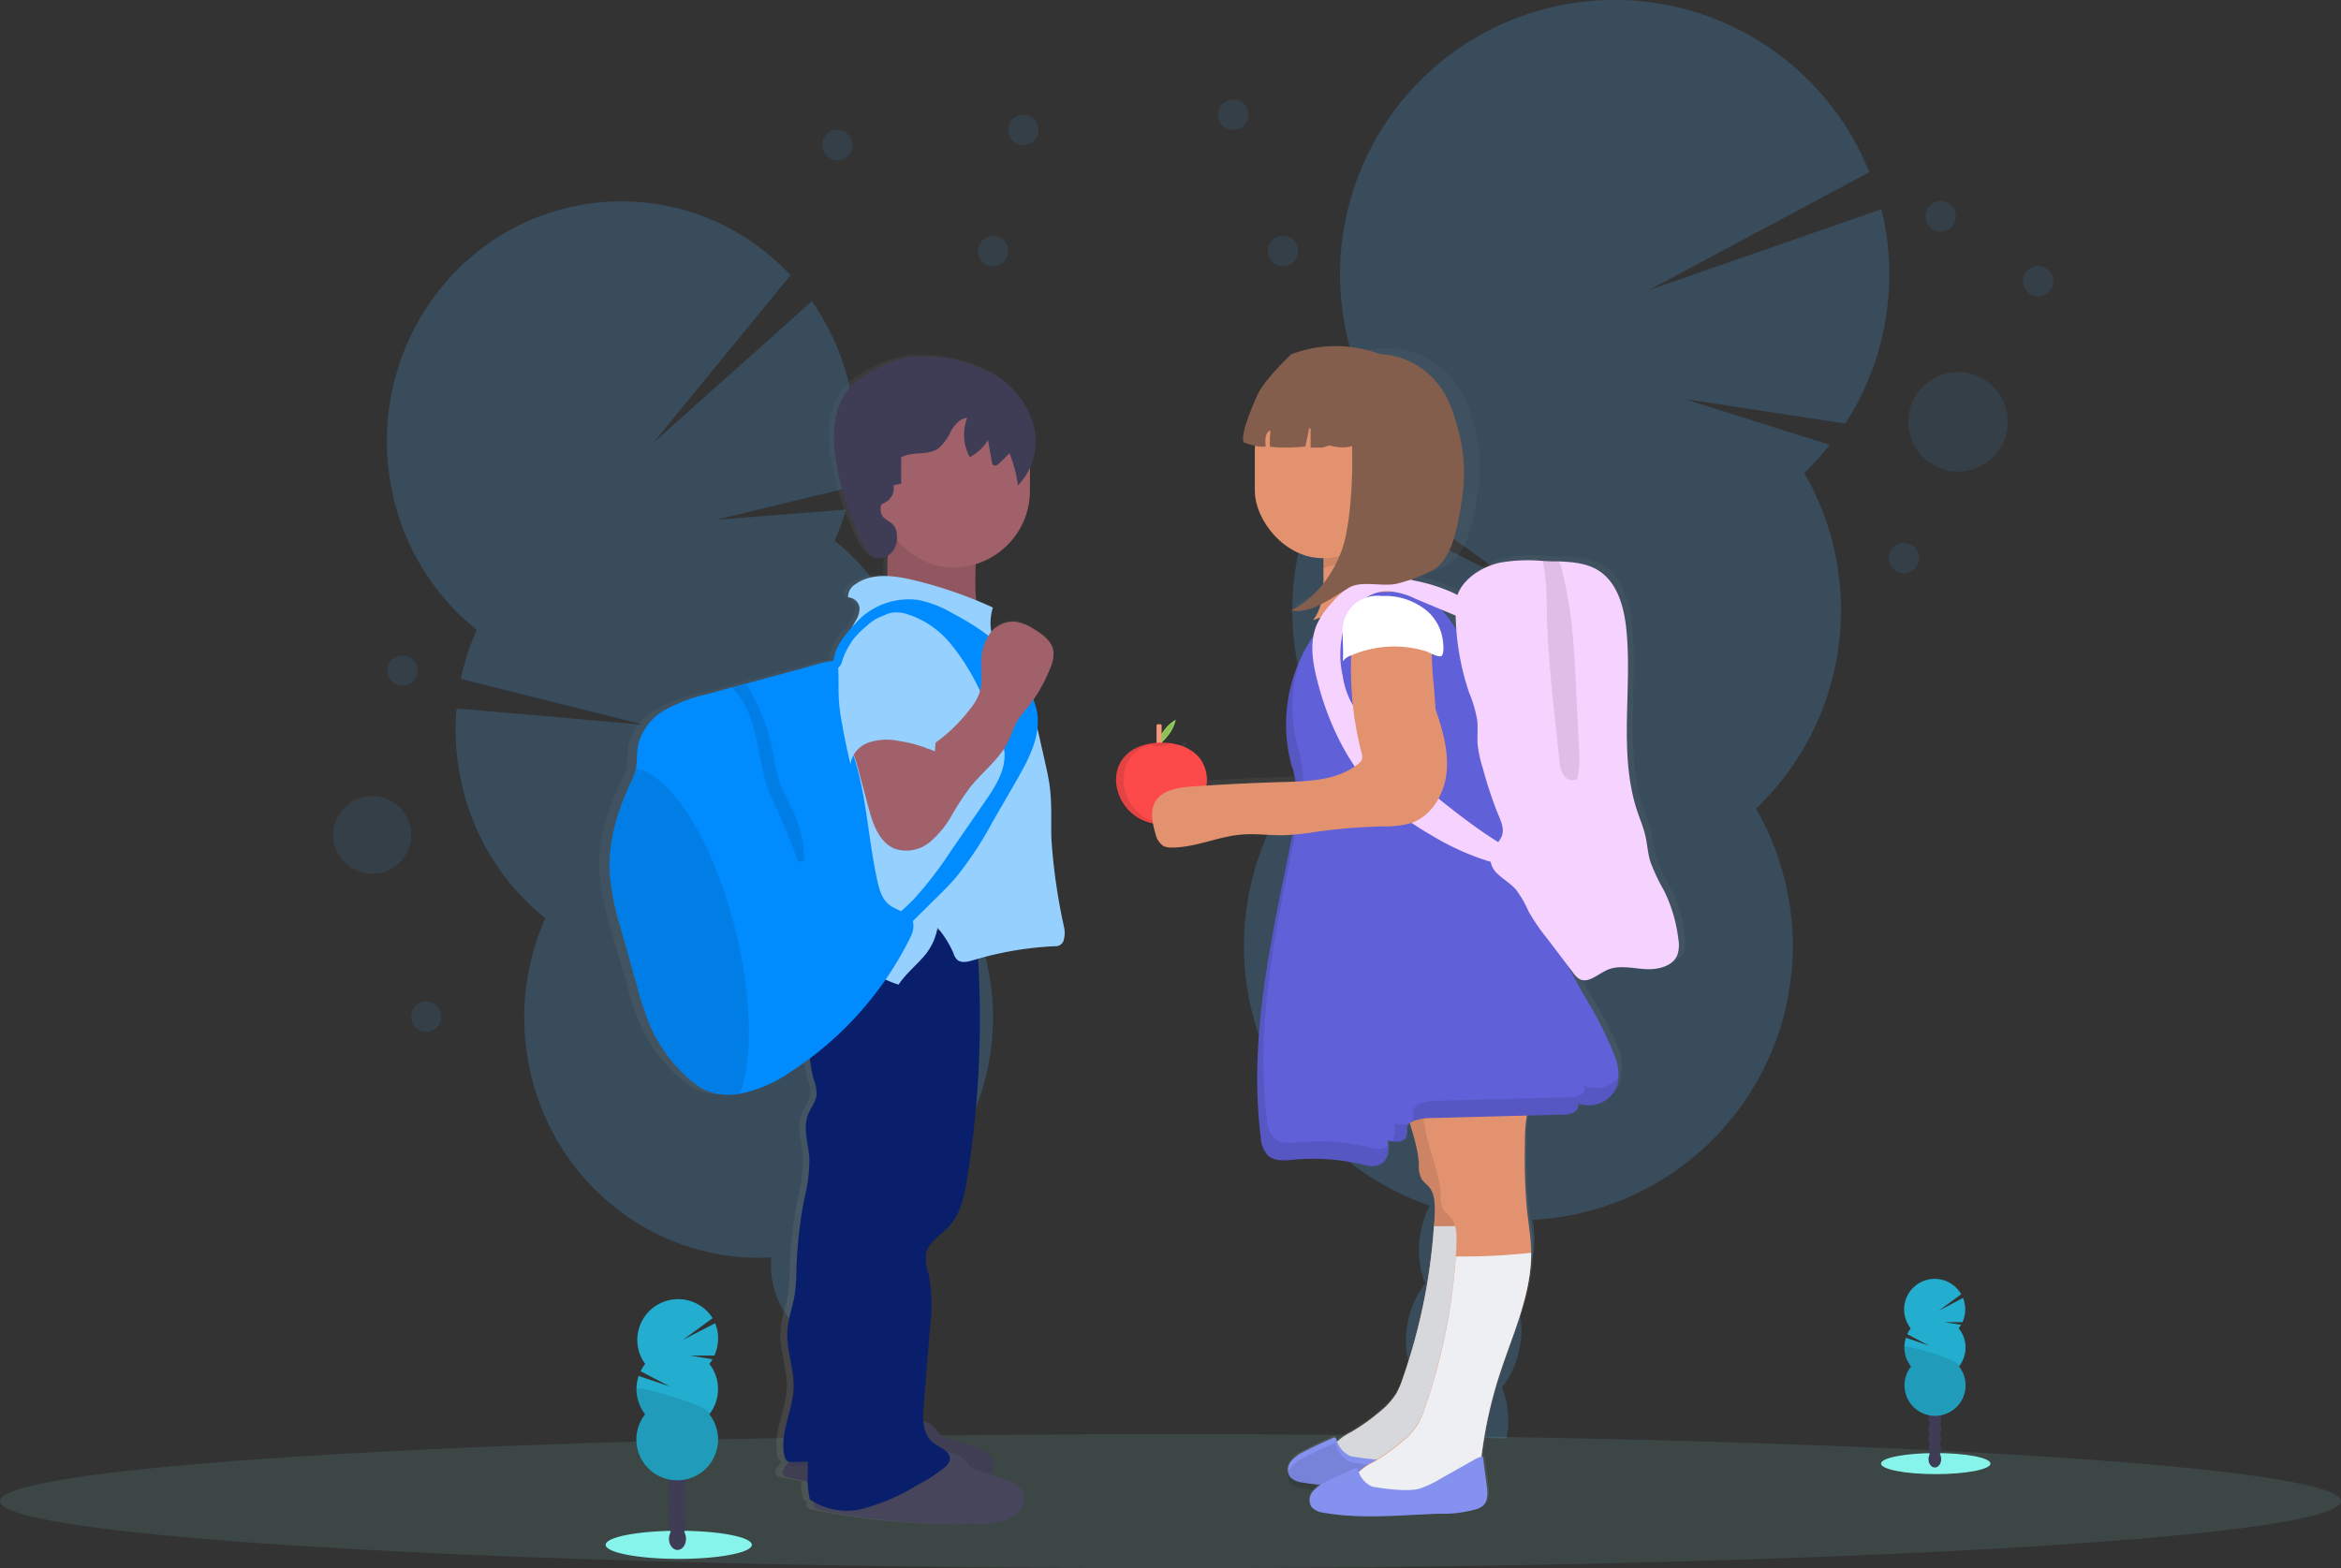 <svg xmlns="http://www.w3.org/2000/svg" xmlns:xlink="http://www.w3.org/1999/xlink" viewBox="0 0 408.88 273.99"><rect x="0" y="0" width="408.88" height="273.99" fill="#333333" stroke="none"/><defs><style>.cls-1{opacity:0.2;}.cls-2,.cls-3{fill:#4aadff;}.cls-13,.cls-25,.cls-3,.cls-4,.cls-8{opacity:0.1;}.cls-13,.cls-3,.cls-4,.cls-8{isolation:isolate;}.cls-4,.cls-5{fill:#87f4ec;}.cls-6{fill:#3f3d56;}.cls-7{fill:#23adce;}.cls-9{fill:url(#linear-gradient);}.cls-10{fill:#a1616a;}.cls-11{fill:#46455b;}.cls-12,.cls-13{fill:#0a1f6b;}.cls-14{fill:#96d0ff;}.cls-15{fill:#008cff;}.cls-16{fill:url(#linear-gradient-2);}.cls-17{fill:#99d55c;}.cls-18{fill:#f6987e;}.cls-19{fill:#fc4a4a;}.cls-20{fill:#e2926f;}.cls-21{fill:#eeeff3;}.cls-22{fill:#8491ef;}.cls-23{fill:#6060d8;}.cls-24{fill:#f6d2ff;}.cls-26{fill:#fff;}.cls-27{fill:#845e4c;}</style><linearGradient id="linear-gradient" x1="-3254.76" y1="1668.87" x2="-3254.76" y2="1873.17" gradientTransform="matrix(1, 0, 0, -1, 3400.08, 1935.13)" gradientUnits="userSpaceOnUse"><stop offset="0" stop-color="gray" stop-opacity="0.25"/><stop offset="0.54" stop-color="gray" stop-opacity="0.12"/><stop offset="1" stop-color="gray" stop-opacity="0.1"/></linearGradient><linearGradient id="linear-gradient-2" x1="-3153.31" y1="1670.19" x2="-3153.31" y2="1874.3" xlink:href="#linear-gradient"/></defs><g id="Layer_2" data-name="Layer 2"><g id="Layer_1-2" data-name="Layer 1"><g class="cls-1"><path class="cls-2" d="M141.54,251.85a16.51,16.51,0,0,0,.82,2.46q7.88-3.09,15.93-5.93c0-.22-.09-.46-.15-.69a13.84,13.84,0,0,0-3.35-6.36c-2.14-2.27-4.91-3.37-7.6-2.7s-4.64,3-5.54,6A14.25,14.25,0,0,0,141.54,251.85Z"/><ellipse class="cls-2" cx="146.59" cy="236.17" rx="8.56" ry="11.45" transform="translate(-47.95 37.63) rotate(-12.59)"/><ellipse class="cls-2" cx="143.36" cy="222.56" rx="8.56" ry="11.45" transform="translate(-45.06 36.6) rotate(-12.59)"/><ellipse class="cls-2" cx="140.11" cy="208.96" rx="8.56" ry="11.45" transform="translate(-42.18 35.57) rotate(-12.59)"/><ellipse class="cls-2" cx="136.87" cy="195.35" rx="8.56" ry="11.45" transform="translate(-39.29 34.53) rotate(-12.59)"/><path class="cls-2" d="M145.77,94.46a42,42,0,0,0,2-5.43l-22.68,1.78,23.64-5.72a42.89,42.89,0,0,0-.42-17.94,42.47,42.47,0,0,0-6.51-14.52L114.12,77.36l23.95-29.27A40.23,40.23,0,0,0,98.81,36.37c-22,5.49-35.41,28.18-30.06,50.68a41.84,41.84,0,0,0,14.51,23,42.78,42.78,0,0,0-2.77,8.56l31.9,8-32.65-2.83a43,43,0,0,0,1,13.61,41.87,41.87,0,0,0,14.51,23.05,42.67,42.67,0,0,0-2.51,27.31c5.36,22.5,27.5,36.28,49.46,30.79s35.42-28.17,30.06-50.67a41.84,41.84,0,0,0-14.51-23.05,42.67,42.67,0,0,0,2.51-27.31A41.9,41.9,0,0,0,145.77,94.46Z"/><path class="cls-3" d="M80.76,137.4a41.84,41.84,0,0,0,14.51,23,42.63,42.63,0,0,0-2.51,27.32c5.36,22.49,27.5,36.27,49.46,30.79s35.42-28.18,30.06-50.68a41.93,41.93,0,0,0-14.51-23C161.45,136.57,79.67,132.84,80.76,137.4Z"/></g><g class="cls-1"><path class="cls-2" d="M243.46,247.7a17.3,17.3,0,0,0-.17,3q9.89.15,19.84.66c.05-.26.09-.52.13-.79a15.66,15.66,0,0,0-.93-8.21c-1.36-3.34-3.91-5.72-7.11-6.18s-6.3,1.11-8.55,3.91A15.76,15.76,0,0,0,243.46,247.7Z"/><ellipse class="cls-2" cx="255.65" cy="233.28" rx="13.1" ry="10.01" transform="translate(-11.63 453.14) rotate(-81.82)"/><ellipse class="cls-2" cx="257.93" cy="217.43" rx="13.1" ry="10.01" transform="translate(6 441.8) rotate(-81.82)"/><ellipse class="cls-2" cx="260.2" cy="201.59" rx="13.1" ry="10.01" transform="translate(23.64 430.46) rotate(-81.82)"/><ellipse class="cls-2" cx="262.48" cy="185.75" rx="13.1" ry="10.01" transform="translate(41.28 419.13) rotate(-81.82)"/><path class="cls-2" d="M315.13,82.63a47.26,47.26,0,0,0,4.46-4.92l-25.4-8L322.3,74a48,48,0,0,0,6.31-37.45L288,50.68l38.5-20.6a47.93,47.93,0,1,0-89,35.72,47.25,47.25,0,0,0,3,6.11,47.64,47.64,0,0,0-6.64,7.88l31.25,22.4L230.89,84.92a48,48,0,0,0,1.24,45.65,47.93,47.93,0,1,0,74.57,10.72A47.93,47.93,0,0,0,315.13,82.63Z"/><path class="cls-3" d="M226.19,99.78a47.7,47.7,0,0,0,5.94,30.79,47.93,47.93,0,1,0,74.57,10.72C314.22,134.13,227,94.46,226.19,99.78Z"/></g><ellipse class="cls-4" cx="204.44" cy="262.27" rx="204.44" ry="11.71"/><ellipse class="cls-5" cx="338.1" cy="255.71" rx="9.56" ry="1.84"/><ellipse class="cls-6" cx="337.94" cy="254.93" rx="1.11" ry="1.46"/><ellipse class="cls-6" cx="337.94" cy="253.15" rx="1.11" ry="1.46"/><ellipse class="cls-6" cx="337.94" cy="251.37" rx="1.11" ry="1.46"/><ellipse class="cls-6" cx="337.94" cy="249.59" rx="1.11" ry="1.46"/><ellipse class="cls-6" cx="337.94" cy="247.8" rx="1.11" ry="1.46"/><ellipse class="cls-6" cx="337.94" cy="246.03" rx="1.11" ry="1.46"/><ellipse class="cls-6" cx="337.94" cy="244.25" rx="1.11" ry="1.46"/><path class="cls-7" d="M342.11,232.06a5.91,5.91,0,0,0,.41-.61L339.6,231l3.16,0a5.36,5.36,0,0,0,.1-4.23L338.62,229l3.92-2.88a5.33,5.33,0,1,0-9.26,5.3,4.36,4.36,0,0,0,.45.67,5.45,5.45,0,0,0-.61,1l3.78,2-4-1.36a5.29,5.29,0,0,0,.88,5,5.33,5.33,0,1,0,8.38,0,5.33,5.33,0,0,0,0-6.59Z"/><path class="cls-8" d="M332.59,235.35a5.26,5.26,0,0,0,1.13,3.3,5.33,5.33,0,1,0,8.38,0C342.82,237.74,332.59,234.76,332.59,235.35Z"/><ellipse class="cls-5" cx="118.55" cy="269.9" rx="12.77" ry="2.46"/><ellipse class="cls-6" cx="118.33" cy="268.85" rx="1.49" ry="1.95"/><ellipse class="cls-6" cx="118.33" cy="266.47" rx="1.49" ry="1.95"/><ellipse class="cls-6" cx="118.33" cy="264.09" rx="1.49" ry="1.95"/><ellipse class="cls-6" cx="118.33" cy="261.72" rx="1.49" ry="1.95"/><ellipse class="cls-6" cx="118.33" cy="259.33" rx="1.49" ry="1.95"/><ellipse class="cls-6" cx="118.33" cy="256.95" rx="1.49" ry="1.95"/><ellipse class="cls-6" cx="118.33" cy="254.58" rx="1.49" ry="1.95"/><path class="cls-7" d="M123.9,238.29a7.22,7.22,0,0,0,.55-.81l-3.9-.65,4.22,0a7.12,7.12,0,0,0,.14-5.65l-5.67,2.94,5.23-3.82a7.13,7.13,0,0,0-12.31,7.18,6.12,6.12,0,0,0,.54.79,7,7,0,0,0-.81,1.3l5.07,2.65-5.41-1.82a7.15,7.15,0,0,0,1.13,6.69,7.13,7.13,0,1,0,11.21,0,7.13,7.13,0,0,0,0-8.81Z"/><path class="cls-8" d="M111.18,242.7a7,7,0,0,0,1.51,4.4,7.12,7.12,0,1,0,11.2,0C124.85,245.89,111.18,241.9,111.18,242.7Z"/><path class="cls-9" d="M185.8,161.72a99.38,99.38,0,0,1-2.22-15.22c-.11-3,.1-6.1-.29-9.11a43.64,43.64,0,0,0-.86-4.39l-1.34-5.83a9.67,9.67,0,0,0-.12-3.35,12.44,12.44,0,0,0-.54-1.7,26.57,26.57,0,0,0,3.07-5.67,5.71,5.71,0,0,0,.52-2.83c-.27-1.84-2.06-3.06-3.71-4a8.24,8.24,0,0,0-3.22-1.17,5.25,5.25,0,0,0-4.23,1.89,9.16,9.16,0,0,1,.27-4.47c-1-.44-2-.85-3-1.26a28.7,28.7,0,0,1-.15-3.93c0-1.58.05-3.17.14-4.75a14,14,0,0,0,9.21-13.09V82.4a11.39,11.39,0,0,0,1-8.72,15.33,15.33,0,0,0-7.49-8.81A25.67,25.67,0,0,0,161.3,62a16.34,16.34,0,0,0-4,.25,19.89,19.89,0,0,0-4.09,1.51,17.25,17.25,0,0,0-5.51,3.52c-2.59,2.77-3.18,6.84-2.89,10.58a47.22,47.22,0,0,0,3.91,14.24,17.54,17.54,0,0,0,2.35,4.34,2.49,2.49,0,0,0,3.31.36,33.59,33.59,0,0,0-.08,3.62,9.15,9.15,0,0,0-5.7,1.43,2.54,2.54,0,0,0-1.31,2.3,2.14,2.14,0,0,1,2.06,1.83,3.91,3.91,0,0,1-.71,2.27l-.51.93c-1.63,1.74-3.3,3.92-3.44,6.08a6.83,6.83,0,0,0-.79.11c-1.48.28-2.94.78-4.39,1.16L129,119.28l-2.58.71-4.16,1.1a29.17,29.17,0,0,0-7.69,2.81,9.64,9.64,0,0,0-4.81,6.24c-.23,1.31-.09,2.68-.38,4a1.13,1.13,0,0,1,0,.18,12.92,12.92,0,0,1-1,2.38c-2.34,4.95-4,10.34-3.7,15.79a45.52,45.52,0,0,0,2,9.82q1.44,4.94,2.84,9.88a52,52,0,0,0,2.34,6.91,26.68,26.68,0,0,0,7,9.37,12.05,12.05,0,0,0,2.8,1.88,10.07,10.07,0,0,0,4.91.8c.45,0,.9-.08,1.34-.15a24.39,24.39,0,0,0,9-3.84c1.16-.73,2.3-1.51,3.4-2.32a21.87,21.87,0,0,0,.76,3.75,6.75,6.75,0,0,1,.45,2.58c-.14,1.21-1,2.21-1.48,3.35-1,2.41,0,5.1.19,7.69a27.68,27.68,0,0,1-.91,7.21,75.14,75.14,0,0,0-1.39,12.06,39.3,39.3,0,0,1-.3,4.59c-.35,2.14-1.18,4.21-1.32,6.38-.22,3.38,1.24,6.69,1.1,10.07-.15,4-2.48,7.83-1.67,11.71a1.51,1.51,0,0,0,.82,1.18l-.21.2c-.67.62-1.32,1.76-.56,2.27a1.43,1.43,0,0,0,.57.19c1.17.25,2.35.47,3.54.68a10.69,10.69,0,0,0,.41,3.23,6.64,6.64,0,0,0,.65.43.87.87,0,0,0,.24,1.14,1.43,1.43,0,0,0,.57.19,123.1,123.1,0,0,0,29.61,2.46,10.69,10.69,0,0,0,5.14-1.11c1.52-.9,2.54-2.83,1.82-4.42-.64-1.41-2.31-2-3.81-2.49l-1.76-.54a3,3,0,0,0,.16-2.65c-.64-1.4-2.31-2-3.81-2.48l-4.05-1.26a3.87,3.87,0,0,1-1.48-.69,7.85,7.85,0,0,1-.8-.93,4.52,4.52,0,0,0-2.21-1.39,15.77,15.77,0,0,1,.06-2.57L161.89,232a29.75,29.75,0,0,0-.22-9.28,8.39,8.39,0,0,1-.47-3.72c.44-2,2.56-3.13,4-4.62,2.18-2.27,2.85-5.49,3.35-8.56a172.51,172.51,0,0,0,1.94-38.32,61.19,61.19,0,0,1,13.91-2.24,1.42,1.42,0,0,0,1.44-1.16A4.76,4.76,0,0,0,185.8,161.72Zm-22.62.67c0-.13.06-.26.08-.39l.31.4Z"/><path class="cls-10" d="M155.81,93c-.1,1.32-.56,2.58-.73,3.89s0,2.91-.12,4.37a5.53,5.53,0,0,1-1.62,3.93,76.64,76.64,0,0,1,18.86,4.08c-1.84-2.26-1.89-5.43-1.84-8.34.06-4.31.13-8.69,1.54-12.76A31.12,31.12,0,0,0,159.15,88c-.91.18-3.68.07-4.1.92C154.76,89.59,155.88,92.08,155.81,93Z"/><path class="cls-8" d="M155.81,93c-.1,1.32-.56,2.58-.73,3.89s0,2.91-.12,4.37a5.53,5.53,0,0,1-1.62,3.93,76.64,76.64,0,0,1,18.86,4.08c-1.84-2.26-1.89-5.43-1.84-8.34.06-4.31.13-8.69,1.54-12.76A31.12,31.12,0,0,0,159.15,88c-.91.18-3.68.07-4.1.92C154.76,89.59,155.88,92.08,155.81,93Z"/><path class="cls-11" d="M163.43,249.63a8.7,8.7,0,0,0,.75,1,3.92,3.92,0,0,0,1.44.69l4,1.26c1.47.47,3.11,1.07,3.73,2.48.7,1.58-.3,3.52-1.78,4.42a10.36,10.36,0,0,1-5,1.1,118.17,118.17,0,0,1-28.94-2.45,1.56,1.56,0,0,1-.56-.2c-.75-.51-.11-1.65.55-2.26,2.55-2.42,5.32-5,8.79-5.52,1.83-.3,3.66-.18,5.48-.61,1.3-.31,2.53-.85,3.83-1.17C158.07,247.72,161.7,247.51,163.43,249.63Z"/><path class="cls-8" d="M163.43,249.63a8.7,8.7,0,0,0,.75,1,3.92,3.92,0,0,0,1.44.69l4,1.26c1.47.47,3.11,1.07,3.73,2.48.7,1.58-.3,3.52-1.78,4.42a10.36,10.36,0,0,1-5,1.1,118.17,118.17,0,0,1-28.94-2.45,1.56,1.56,0,0,1-.56-.2c-.75-.51-.11-1.65.55-2.26,2.55-2.42,5.32-5,8.79-5.52,1.83-.3,3.66-.18,5.48-.61,1.3-.31,2.53-.85,3.83-1.17C158.07,247.72,161.7,247.51,163.43,249.63Z"/><path class="cls-12" d="M143.54,164.16a24.06,24.06,0,0,0-.34,16.06c-1.32-.14-1.89,1.64-1.85,3a22,22,0,0,0,.83,5.47,7,7,0,0,1,.45,2.58c-.14,1.22-1,2.22-1.45,3.35-1,2.41,0,5.09.19,7.67a28.44,28.44,0,0,1-.9,7.21,77.32,77.32,0,0,0-1.36,12,36.93,36.93,0,0,1-.29,4.58c-.34,2.15-1.14,4.22-1.29,6.38-.21,3.37,1.21,6.68,1.08,10.06-.15,4-2.43,7.82-1.63,11.71.11.55.42,1.2,1,1.21,5.7.07,11-1.52,16.66-.69.57-13,1.13-26.15,3.7-39,2.27-11.4,6.11-22.67,5.75-34.29-.2-6.65-1.78-13.17-2.74-19.75A26,26,0,0,0,143.54,164.16Z"/><path class="cls-13" d="M143.54,164.82a24.06,24.06,0,0,0-.34,16.06c-1.32-.14-1.89,1.64-1.85,3a22,22,0,0,0,.83,5.47,7,7,0,0,1,.45,2.57c-.14,1.22-1,2.22-1.45,3.36-1,2.4,0,5.09.19,7.67a28.41,28.41,0,0,1-.9,7.2,77.32,77.32,0,0,0-1.36,12,37,37,0,0,1-.29,4.59c-.34,2.14-1.14,4.21-1.29,6.38-.21,3.37,1.21,6.67,1.08,10.05-.15,4-2.43,7.82-1.63,11.72.11.54.42,1.19,1,1.2,5.7.07,11-1.51,16.66-.69.57-13,1.13-26.15,3.7-38.95,2.27-11.4,6.11-22.68,5.75-34.3-.2-6.65-1.78-13.17-2.74-19.75A26,26,0,0,0,143.54,164.82Z"/><path class="cls-11" d="M168.72,255.3a9.78,9.78,0,0,0,.75.95,3.92,3.92,0,0,0,1.44.69l4,1.26c1.47.47,3.11,1.07,3.73,2.48.7,1.58-.3,3.51-1.78,4.42a10.36,10.36,0,0,1-5,1.1,118.17,118.17,0,0,1-28.94-2.45,1.56,1.56,0,0,1-.56-.2c-.75-.51-.11-1.65.55-2.27,2.55-2.41,5.32-4.95,8.79-5.51,1.83-.3,3.66-.18,5.48-.61,1.3-.31,2.53-.86,3.83-1.18C163.36,253.39,167,253.18,168.72,255.3Z"/><path class="cls-12" d="M145.51,164.53a9.68,9.68,0,0,0-1.69,6.75,28,28,0,0,0,1.77,6.88c-1,1-.82,2.6-.69,4,.5,5.22-1.32,10.43-1.05,15.67.11,2.2.59,4.38.7,6.58a41.53,41.53,0,0,1-.47,7.21,431.09,431.09,0,0,0-3,46.13,15,15,0,0,0,.38,4.23,11.5,11.5,0,0,0,9.52,1.54,36.16,36.16,0,0,0,9.34-4.11,28.1,28.1,0,0,0,4.63-3,2.53,2.53,0,0,0,.93-1.28c.32-1.51-1.79-2.2-3-3.18-1.75-1.42-1.73-4.06-1.55-6.31l1.1-13.66a30.36,30.36,0,0,0-.21-9.28,8.63,8.63,0,0,1-.47-3.71c.43-2,2.5-3.12,3.91-4.62,2.14-2.26,2.79-5.48,3.28-8.54a176.47,176.47,0,0,0,1.47-43.92c-2.78,1-6.07.44-9,.66s-5.84,1.21-8.8,1.29C150.13,164,147,162.58,145.51,164.53Z"/><circle class="cls-10" cx="165.52" cy="83.15" r="13.98"/><path class="cls-14" d="M173.42,106.15a75.46,75.46,0,0,0-13.95-4.82c-3.38-.8-7.23-1.29-10.06.74a2.55,2.55,0,0,0-1.28,2.3,2.11,2.11,0,0,1,2,1.83,4,4,0,0,1-.7,2.27l-3.26,6a23.94,23.94,0,0,0-1.6,3.4,23.34,23.34,0,0,0-.94,6l-.38,5.48a65.44,65.44,0,0,0-.16,10.38c.23,2.61.78,5.22.41,7.81-.3,2.08-1.18,4-1.68,6.09-.93,3.85-.5,8.07-2.31,11.61a3.5,3.5,0,0,1,2.34-.21c5.48,1,9.78,5.33,15.09,7,1.34-2,3.16-3.4,4.66-5.22a10,10,0,0,0,2.14-4.74,17.78,17.78,0,0,1,2.78,4.44,2.93,2.93,0,0,0,.6,1.11c.72.7,1.89.43,2.85.14a58.38,58.38,0,0,1,14.42-2.45,1.41,1.41,0,0,0,1.42-1.16,4.72,4.72,0,0,0,0-2.33,102.85,102.85,0,0,1-2.17-15.2c-.1-3,.11-6.09-.28-9.1-.19-1.48-.51-2.94-.84-4.39l-2.7-12c-.15-.67-.87-1.1-1.17-1.72-1.24-2.51-3.61-4.32-4.84-6.84A9,9,0,0,1,173.42,106.15Z"/><path class="cls-15" d="M159.09,163.6a59.23,59.23,0,0,1-21,23.66,23.56,23.56,0,0,1-8.85,3.83,11.43,11.43,0,0,1-1.31.16,9.87,9.87,0,0,1-4.79-.82,11.89,11.89,0,0,1-2.73-1.89,26.59,26.59,0,0,1-6.85-9.34,52.71,52.71,0,0,1-2.28-6.91q-1.39-4.93-2.78-9.87a46.62,46.62,0,0,1-2-9.83c-.3-5.44,1.33-10.82,3.62-15.76a12.81,12.81,0,0,0,.94-2.38,1.16,1.16,0,0,1,0-.18c.27-1.3.13-2.66.38-4a9.58,9.58,0,0,1,4.7-6.23,28.1,28.1,0,0,1,7.52-2.8l4-1.1,2.52-.67,10.23-2.76c1.42-.38,2.85-.88,4.29-1.13,1.61-.3,1.6-.15,1.72,1.43a65,65,0,0,0,.76,8.47c.57,2.69,1.57,5.29,2.33,7.94,1.91,6.67,2.23,13.7,3.73,20.48.34,1.55.82,3.2,2.06,4.16,1.43,1.14,3.83,1.41,4.21,3.19A4.07,4.07,0,0,1,159.09,163.6Z"/><path class="cls-8" d="M129.29,191.08c-.43.07-.87.12-1.31.15a9.74,9.74,0,0,1-4.79-.8,11.89,11.89,0,0,1-2.73-1.89,26.59,26.59,0,0,1-6.85-9.34,52.71,52.71,0,0,1-2.28-6.91q-1.39-4.93-2.78-9.87a46.62,46.62,0,0,1-2-9.83c-.3-5.44,1.33-10.82,3.62-15.76a12.81,12.81,0,0,0,.94-2.38,1.16,1.16,0,0,1,0-.18c6.17,1.09,13.57,12.89,17.38,28.35C131.34,174.18,131.47,184.82,129.29,191.08Z"/><path class="cls-8" d="M140.44,150.4l-1,.18c-1.06-2.79-2.12-5.58-3.36-8.29-.65-1.42-1.35-2.82-1.89-4.28-2-5.62-1.7-12.28-5.48-16.91a6.22,6.22,0,0,0-.92-.93l2.52-.67a34.19,34.19,0,0,1,4.59,11.38,46.3,46.3,0,0,0,1.3,5.88,40.09,40.09,0,0,0,1.94,4.21A19.27,19.27,0,0,1,140.44,150.4Z"/><path class="cls-15" d="M150.49,107.83a12.49,12.49,0,0,1,9.94-3,19.12,19.12,0,0,1,5.85,2.27c3.61,1.92,7.18,4.13,9.79,7.29a29.36,29.36,0,0,1,3.86,6.49,15.85,15.85,0,0,1,1.13,3.18c.92,4.27-1.34,8.52-3.52,12.3l-4.2,7.28a62.91,62.91,0,0,1-6.37,9.65c-1.16,1.35-2.43,2.6-3.7,3.85l-5.56,5.49a.77.77,0,0,1-.37.25.82.82,0,0,1-.66-.26l-1.83-1.46a31.25,31.25,0,0,0,4.69-4,63,63,0,0,0,6.34-8.19l6.12-8.87c1.79-2.6,3.65-5.45,3.45-8.6a13.22,13.22,0,0,0-1.25-4.32q-1.57-3.69-3.43-7.28a37.07,37.07,0,0,0-4.88-7.59,15.9,15.9,0,0,0-7.41-5,6.09,6.09,0,0,0-2.68-.26c-2,.33-3.4,2-4.66,3.62l-3.83,4.92c-.88,1.11-1.68,2.4-1.73.29C145.49,112.88,148.54,109.77,150.49,107.83Z"/><path class="cls-10" d="M151.67,141c.76,2.91,1.87,6.21,4.67,7.31a6.44,6.44,0,0,0,6-1.13,17.06,17.06,0,0,0,4-4.91,46.68,46.68,0,0,1,3.12-4.74c2.24-2.81,5.29-5,6.8-8.32.45-1,.76-2,1.27-3a18.15,18.15,0,0,1,1.83-2.45,26.42,26.42,0,0,0,4.12-7.15,5.82,5.82,0,0,0,.51-2.83c-.27-1.84-2-3-3.63-4a7.94,7.94,0,0,0-3.14-1.17,5.11,5.11,0,0,0-4.27,2,8.22,8.22,0,0,0-1.55,4.6c-.12,2,.28,4.11-.38,6a9.47,9.47,0,0,1-1.43,2.46,28.86,28.86,0,0,1-7.75,7.15,13.48,13.48,0,0,0-.91-4.16c-.29-.74-5.92,0-6.66.12-1.45.21-4.26.37-5.17,1.76s.22,3.7.59,5.1Z"/><path class="cls-14" d="M151.54,109.21a19.22,19.22,0,0,0-2.33,2.27,12.94,12.94,0,0,0-2.71,7.27,31.33,31.33,0,0,0,.6,7.84c.4,2.32.89,4.63,1.44,6.92a4.78,4.78,0,0,1,3.18-3.78,10,10,0,0,1,5.13-.3,24.51,24.51,0,0,1,6.44,1.86l.8-11.18a19.07,19.07,0,0,0,0-4.53,9.93,9.93,0,0,0-4.66-6.78C156.37,107,154.26,106.84,151.54,109.21Z"/><path class="cls-16" d="M294.3,163.59a26.28,26.28,0,0,0-2.61-8.71,31.7,31.7,0,0,1-2.38-5c-.42-1.44-.51-3-.85-4.44s-.94-2.87-1.42-4.31c-3.42-10.2-.85-21.36-2-32.06-.41-3.94-1.62-8.27-5-10.33-2-1.22-4.47-1.41-6.86-1.51l-1.1,0-1.75-.08a28.94,28.94,0,0,0-7.56.31c-3,.66-6.6,2.79-7.55,5.88-.53-.27-1.05-.51-1.54-.73a26.81,26.81,0,0,0-6.08-1.89,23.36,23.36,0,0,0,5.17-2c3.78-2.2,4.65-8.62,5.42-12.92A27.68,27.68,0,0,0,257,72.8a22,22,0,0,0-1.72-4.28A14.93,14.93,0,0,0,235,62.7q-.48.27-.93.57a45.31,45.31,0,0,0-9.49,8.91c-.38.45-2,2-1.44,2.69.3.38,1.27.08,2.29-.38a13.89,13.89,0,0,0-1.19,5.64,14.05,14.05,0,0,0,6.89,12.06l.38,3.47v0c0,1.16.06,2.32.08,3.48,0,.81,0,1.64,0,2.47a17,17,0,0,1-5.64,4.2A9.09,9.09,0,0,0,231,105a7.43,7.43,0,0,1-1.32,2.54c.45-.16.91-.3,1.36-.45a9,9,0,0,0-.63,1.19,8.81,8.81,0,0,0-.61,2,28.22,28.22,0,0,0-2.49,4.46h0c-.32.7-.6,1.42-.86,2.15v0c-.25.72-.47,1.46-.67,2.21h0c-.09.35-.17.71-.25,1.07v.08c-.15.73-.27,1.46-.38,2.21v.15c0,.34-.07.69-.1,1v0c0,.38-.05.74-.07,1.11v1.3c0,.71,0,1.42.12,2.14a1.1,1.1,0,0,0,0,.26c0,.29.07.58.11.88a.44.44,0,0,0,0,.2c0,.35.1.7.17,1.05a1.06,1.06,0,0,0,.05.23c0,.28.11.55.17.83l.07.29c.08.35.17.69.27,1s.11.38.17.58a14.85,14.85,0,0,1,.38,2.18l-2.07.07q-6.63.19-13.26.6c-.55-2.12-2.43-3.35-4.8-3.64a8.72,8.72,0,0,0-1.14-.07h0a6,6,0,0,0,1.08-1.18,5,5,0,0,0,.87-1.89,5.32,5.32,0,0,0-1.57,1.38c-.14.19-.26.37-.38.55v-1.14a.17.17,0,0,0-.17-.18h-.39a.19.19,0,0,0-.18.18h0v2.31h-.2l-.73.1c-2.57.48-4.46,2.13-4.46,4.91a6,6,0,0,0,2.13,4.61,13,13,0,0,0,.59,2.54,3.38,3.38,0,0,0,1.36,2.12,3.07,3.07,0,0,0,1.49.28c4.2,0,8.18-1.94,12.36-2.27,2.59-.21,5.18.19,7.78.11.37,0,.75,0,1.13-.07-3.55,17.56-7.83,35.33-5.59,53.06a5.07,5.07,0,0,0,1.25,3.26c1.17,1.07,3,.89,4.54.76a37.73,37.73,0,0,1,12.83,1,3.92,3.92,0,0,0,1.8.07l.38-.11.11-.05.23-.09.1-.06.19-.11.09-.06.19-.16,0,0a2.09,2.09,0,0,0,.2-.22l0-.07a.83.83,0,0,0,.13-.18.41.41,0,0,1,.05-.09s.06-.11.09-.17a.69.69,0,0,0,0-.1s0-.12.07-.19,0-.06,0-.09a1.23,1.23,0,0,0,.07-.29v-.06a2,2,0,0,1,0-.24.45.45,0,0,0,0-.12v-1h0c0-.34,0-.68-.07-1a8,8,0,0,0,.82.17h0a4.21,4.21,0,0,0,.79.06h0a1.67,1.67,0,0,0,.38,0h0l.32-.07h.05a1.45,1.45,0,0,0,.29-.11l0,0a1.14,1.14,0,0,0,.23-.15l0,0a2,2,0,0,0,.19-.22l0-.06a1.08,1.08,0,0,0,.13-.29c.22-.73-.27-1.55.52-2.22a29.89,29.89,0,0,1,1.63,7.35,4.79,4.79,0,0,0,.54,2.65,12.27,12.27,0,0,0,1.13,1.15c1.16,1.25,1.18,3.14,1.11,4.83,0,.69-.08,1.37-.13,2a101.55,101.55,0,0,1-5.51,26.76,14.89,14.89,0,0,1-1.16,2.65,13,13,0,0,1-2.84,3.12,34.86,34.86,0,0,1-5,3.58,16.4,16.4,0,0,0-2.57,1.71l-.09-.26c0-.18-.09-.38-.26-.44a.5.5,0,0,0-.38.06c-1.77.78-3.55,1.55-5.25,2.46a6.1,6.1,0,0,0-2.21,1.72,2.31,2.31,0,0,0-.15,2.64,3.4,3.4,0,0,0,2.2,1c1.06.18,2.11.32,3.16.42a4.67,4.67,0,0,0-1.39,1.23,2.33,2.33,0,0,0-.14,2.65,3.38,3.38,0,0,0,2.2,1c6.7,1.18,13.57.38,20.37.18a22.64,22.64,0,0,0,6.57-.81,3.31,3.31,0,0,0,1.13-.59c.95-.84.86-2.32.69-3.57l-.69-5.11a1.59,1.59,0,0,0-.3.06,75.83,75.83,0,0,1,3.1-14.13c2.31-7.16,5.74-14.22,5.69-21.71v-.55c-.06-2.34-.48-4.66-.75-7a100.54,100.54,0,0,1-.35-11.77,24.44,24.44,0,0,1,.32-4.6.76.76,0,0,1,0-.16l6.28-.16a4.52,4.52,0,0,0,2-.38,1.33,1.33,0,0,0,.74-1.62,5.35,5.35,0,0,0,7-3.25,4.29,4.29,0,0,0,.13-.6v0a5.62,5.62,0,0,0,.06-.56v-.1h0A10.52,10.52,0,0,0,283,184a63.65,63.65,0,0,0-5.24-10.31c-1-1.73-1.95-3.49-2.89-5.26l.82,1.06a3.62,3.62,0,0,0,1.11,1.06c1.53.79,3.13-.8,4.69-1.53,2.07-1,4.49-.4,6.77-.24s5-.43,5.85-2.54A5.75,5.75,0,0,0,294.3,163.59ZM255,106.79c0,.81.05,1.63.11,2.46a22.62,22.62,0,0,0-2.64-3.52Z"/><path class="cls-17" d="M203.36,127.53a6.69,6.69,0,0,1,2-1.79,6.79,6.79,0,0,1-1.12,2.48c-.86,1.17-1.77,2-2,1.78S202.49,128.7,203.36,127.53Z"/><path class="cls-8" d="M203.47,127.62a5,5,0,0,1,1.49-1.34,5,5,0,0,1-.83,1.84c-.64.87-1.32,1.48-1.49,1.33S202.83,128.49,203.47,127.62Z"/><path class="cls-18" d="M202.16,126.54h.49a.24.24,0,0,1,.24.24v5.61H202v-5.61A.25.25,0,0,1,202.16,126.54Z"/><path class="cls-19" d="M210.8,136.36a7.94,7.94,0,0,1-15.87,0c0-3.63,2.45-5.78,5.78-6.41a11.13,11.13,0,0,1,2.16-.2,12.25,12.25,0,0,1,1.48.09C208,130.3,210.8,132.49,210.8,136.36Z"/><path class="cls-8" d="M204.35,129.84c-.14.27-.92.5-1.86.5a3.43,3.43,0,0,1-1.78-.37,11.13,11.13,0,0,1,2.16-.2A12.22,12.22,0,0,1,204.35,129.84Z"/><path class="cls-8" d="M204.19,144.1a7.93,7.93,0,0,1-7.93-7.93c0-3.57,2.35-5.7,5.59-6.37a11.12,11.12,0,0,0-1.14.15c-3.33.63-5.78,2.78-5.78,6.41a7.94,7.94,0,0,0,7.94,7.93,8.3,8.3,0,0,0,1.78-.2Z"/><path class="cls-20" d="M232.86,256.36a4.35,4.35,0,0,0,3.25.65l5.16-.38c4.1-.3,8.35-.64,12-2.59a3,3,0,0,0,1-.76,3.21,3.21,0,0,0,.44-1.63A75.2,75.2,0,0,1,258,235.18c2.26-7.12,5.66-14.15,5.62-21.6V213c-.07-2.34-.48-4.65-.73-7a101.73,101.73,0,0,1-.35-11.71,25.94,25.94,0,0,1,.32-4.58c.24-1.23,1.13-2.46.58-3.54-1.06-2.1-4.91-2.87-7-3a28.65,28.65,0,0,0-8.23,1.36,5.21,5.21,0,0,0-2.29,1,4.38,4.38,0,0,0-1.1,3.14c-.15,5,2.76,9.74,3,14.77a4.87,4.87,0,0,0,.53,2.65,12.27,12.27,0,0,0,1.13,1.15c1.14,1.24,1.17,3.12,1.09,4.8q0,1-.12,2A101.41,101.41,0,0,1,245,240.87a15,15,0,0,1-1.13,2.64,13,13,0,0,1-2.81,3.11,35.83,35.83,0,0,1-5,3.57,10.13,10.13,0,0,0-3.24,2.46A2.88,2.88,0,0,0,232.86,256.36Z"/><path class="cls-8" d="M232.81,256.36a4.36,4.36,0,0,0,3.25.65l5.16-.38c4.11-.3,8.35-.64,12-2.59a3,3,0,0,0,1-.76,3.31,3.31,0,0,0,.43-1.63,75.2,75.2,0,0,1,3.32-16.47c2.27-7.12,5.67-14.15,5.62-21.6V213c-.06-2.34-.47-4.65-.73-7a101.73,101.73,0,0,1-.35-11.71,25.94,25.94,0,0,1,.32-4.58c.24-1.23,1.14-2.46.59-3.54-1.06-2.1-4.92-2.87-7-3a28.58,28.58,0,0,0-8.22,1.36,5.25,5.25,0,0,0-2.3,1,4.38,4.38,0,0,0-1.1,3.14c-.14,5,2.76,9.74,3,14.77a4.87,4.87,0,0,0,.53,2.65,11.25,11.25,0,0,0,1.14,1.15c1.13,1.24,1.16,3.12,1.08,4.8,0,.68-.07,1.36-.11,2A101.42,101.42,0,0,1,245,240.87a15,15,0,0,1-1.13,2.64,13.17,13.17,0,0,1-2.8,3.11,36.53,36.53,0,0,1-5,3.57,10.09,10.09,0,0,0-3.23,2.46A2.87,2.87,0,0,0,232.81,256.36Z"/><path class="cls-21" d="M232.86,256.36a4.35,4.35,0,0,0,3.25.65l5.16-.38c4.1-.3,8.35-.64,12-2.59a3,3,0,0,0,1-.76,3.21,3.21,0,0,0,.44-1.63A75.2,75.2,0,0,1,258,235.18c2.26-7.12,5.66-14.15,5.62-21.6a109.12,109.12,0,0,1-13.16.65A101.33,101.33,0,0,1,245,240.85a15.08,15.08,0,0,1-1.13,2.65,12.77,12.77,0,0,1-2.81,3.1,35,35,0,0,1-5,3.57,10.27,10.27,0,0,0-3.24,2.46A2.91,2.91,0,0,0,232.86,256.36Z"/><path class="cls-8" d="M232.86,256.36a4.35,4.35,0,0,0,3.25.65l5.16-.38c4.1-.3,8.35-.64,12-2.59a3,3,0,0,0,1-.76,3.21,3.21,0,0,0,.44-1.63A75.2,75.2,0,0,1,258,235.18c2.26-7.12,5.66-14.15,5.62-21.6a109.12,109.12,0,0,1-13.16.65A101.33,101.33,0,0,1,245,240.85a15.08,15.08,0,0,1-1.13,2.65,12.77,12.77,0,0,1-2.81,3.1,35,35,0,0,1-5,3.57,10.27,10.27,0,0,0-3.24,2.46A2.91,2.91,0,0,0,232.86,256.36Z"/><path class="cls-22" d="M244.27,254.76a18.76,18.76,0,0,0,3.56-1.7l5.7-3.21a4.63,4.63,0,0,1,1.69-.68l.68,5.08c.17,1.25.26,2.71-.68,3.55a3.54,3.54,0,0,1-1.14.59,21.69,21.69,0,0,1-6.48.79c-6.72.22-13.51,1-20.13-.17a3.39,3.39,0,0,1-2.17-1,2.29,2.29,0,0,1,.14-2.62,6,6,0,0,1,2.19-1.71c1.68-.9,3.43-1.68,5.18-2.45a.51.51,0,0,1,.36-.06c.17.06.22.26.27.44a4.51,4.51,0,0,0,2.44,2.8S241.75,255.56,244.27,254.76Z"/><path class="cls-8" d="M244.27,255.81a20.06,20.06,0,0,0,3.56-1.7l5.7-3.21a4.64,4.64,0,0,1,1.69-.69l.68,5.08c.17,1.25.26,2.72-.68,3.55a3.35,3.35,0,0,1-1.14.59,21.7,21.7,0,0,1-6.48.8c-6.72.21-13.51,1-20.13-.18a3.34,3.34,0,0,1-2.17-1,2.3,2.3,0,0,1,.14-2.62,6,6,0,0,1,2.19-1.7c1.68-.91,3.43-1.68,5.18-2.45a.46.46,0,0,1,.36-.06c.17.05.22.26.27.43a4.55,4.55,0,0,0,2.44,2.81S241.75,256.61,244.27,255.81Z"/><path class="cls-20" d="M236.64,261.65a4.33,4.33,0,0,0,3.24.65l5.17-.38c4.1-.3,8.35-.64,12-2.59a3,3,0,0,0,1-.76,3.21,3.21,0,0,0,.44-1.63,75.89,75.89,0,0,1,3.31-16.47c2.27-7.12,5.67-14.14,5.63-21.6v-.54c-.07-2.34-.48-4.65-.73-7a101.73,101.73,0,0,1-.35-11.71,25,25,0,0,1,.32-4.58c.24-1.23,1.13-2.46.58-3.54-1.06-2.1-4.91-2.87-7-2.94a28.3,28.3,0,0,0-8.23,1.35,5.21,5.21,0,0,0-2.29,1,4.34,4.34,0,0,0-1.1,3.14c-.15,5,2.76,9.74,3,14.77a4.87,4.87,0,0,0,.53,2.65,11.16,11.16,0,0,0,1.13,1.15c1.14,1.24,1.17,3.12,1.09,4.8q0,1-.12,2a101.41,101.41,0,0,1-5.45,26.63,15,15,0,0,1-1.13,2.64,13,13,0,0,1-2.81,3.11,35.83,35.83,0,0,1-5,3.57,10.13,10.13,0,0,0-3.24,2.46A2.88,2.88,0,0,0,236.64,261.65Z"/><path class="cls-21" d="M236.64,261.65a4.33,4.33,0,0,0,3.24.65l5.17-.38c4.1-.3,8.35-.64,12-2.59a3,3,0,0,0,1-.76,3.21,3.21,0,0,0,.44-1.63,75.89,75.89,0,0,1,3.31-16.47c2.27-7.12,5.67-14.14,5.63-21.6a109.12,109.12,0,0,1-13.16.65,101.33,101.33,0,0,1-5.45,26.62,14.77,14.77,0,0,1-1.13,2.65,12.77,12.77,0,0,1-2.81,3.1,35,35,0,0,1-5,3.57,10.16,10.16,0,0,0-3.24,2.47A2.9,2.9,0,0,0,236.64,261.65Z"/><path class="cls-22" d="M248.05,260.05a19.05,19.05,0,0,0,3.56-1.7l5.69-3.21a4.77,4.77,0,0,1,1.69-.68l.68,5.08c.17,1.25.27,2.71-.68,3.55a3.22,3.22,0,0,1-1.13.59,21.69,21.69,0,0,1-6.48.79c-6.72.22-13.51,1-20.13-.17a3.39,3.39,0,0,1-2.17-1,2.29,2.29,0,0,1,.14-2.62A6,6,0,0,1,231.4,259c1.69-.9,3.44-1.67,5.19-2.45a.5.5,0,0,1,.36-.06c.17.06.22.26.27.44a4.51,4.51,0,0,0,2.44,2.8S245.53,260.85,248.05,260.05Z"/><path class="cls-20" d="M229.31,108.36c1.84-2.27,1.89-5.44,1.84-8.35,0-1.13,0-2.3-.07-3.45v0a39.27,39.27,0,0,0-.67-6.31h0a23.34,23.34,0,0,0-.79-3q.38-.09.75-.15a30.68,30.68,0,0,1,12,0,23,23,0,0,1,3.4.44,1.17,1.17,0,0,1,.69.48c.19.4-.21,1.57-.5,2.61h0a5.53,5.53,0,0,0-.26,1.45,10.43,10.43,0,0,0,.21,1.38c.18.84.41,1.67.52,2.51.2,1.45,0,2.92.12,4.37a5.53,5.53,0,0,0,1.62,3.94A76.15,76.15,0,0,0,229.31,108.36Z"/><path class="cls-8" d="M247.42,96.05l-1.51.14a76.53,76.53,0,0,0-14.83,3.1v0L230.41,93h0V91.8c0-.64,0-1.3,0-2a31,31,0,0,1,12,0,24.7,24.7,0,0,1,3.41.45c0,.61,0,1.23,0,1.84a7.52,7.52,0,0,0,.17,1.25h0A4.78,4.78,0,0,0,247.42,96.05Z"/><path class="cls-23" d="M225.6,133.79a27.39,27.39,0,0,1,5.72-25.16,16.31,16.31,0,0,1,4.37-4.06c2.06-1.09,4.5-1.13,6.83-1.15a15.2,15.2,0,0,1,6.08.82c2.56,1.09,4.32,3.46,5.81,5.81a18.63,18.63,0,0,1,3.27,8.19c.12,1.76-.19,3.54.07,5.29.34,2.22,1.57,4.21,2.08,6.39.28,1.18.33,2.4.51,3.61a35.27,35.27,0,0,0,1.16,4.85,174.6,174.6,0,0,0,15.33,35.79A65.25,65.25,0,0,1,282,184.42a8.52,8.52,0,0,1,.52,5.09,5.27,5.27,0,0,1-6.95,3.24,1.33,1.33,0,0,1-.73,1.61,4.3,4.3,0,0,1-2,.37l-23.34.62a8.67,8.67,0,0,0-1.82.25c-2.74.7-1.71,1.89-2,2.88-.35,1.21-2.09,1.11-3.3.75.19,1.77.23,3.93-2,4.44a3.83,3.83,0,0,1-1.78-.06,37.37,37.37,0,0,0-12.68-1c-1.56.14-3.34.32-4.49-.76a5.09,5.09,0,0,1-1.24-3.23c-2.33-18.52,2.46-37.06,6.05-55.36a22,22,0,0,0-.42-8.88Z"/><path class="cls-24" d="M256.59,121a22.68,22.68,0,0,1,1.42,4.79c.15,1.33,0,2.68.05,4a20.25,20.25,0,0,0,.91,4.36,69.82,69.82,0,0,0,2.68,8.1c.51,1.19,1.1,2.5.69,3.73s-1.68,2-2,3.21a3.79,3.79,0,0,0,1.34,3.58c1,.94,2.17,1.61,3.06,2.61a18,18,0,0,1,2.2,3.78,34.25,34.25,0,0,0,3.33,4.86L274.8,170a3.56,3.56,0,0,0,1.09,1.06c1.52.78,3.1-.8,4.64-1.51,2-1,4.43-.41,6.68-.24s5-.43,5.78-2.53a5.54,5.54,0,0,0,.16-2.65,26,26,0,0,0-2.58-8.66,31.76,31.76,0,0,1-2.34-5c-.43-1.44-.51-2.95-.84-4.41s-.93-2.86-1.41-4.29c-3.38-10.15-.84-21.26-1.93-31.9-.41-3.93-1.6-8.23-5-10.28-2-1.21-4.42-1.4-6.8-1.51l-1.08,0-1.74-.08a28.29,28.29,0,0,0-7.47.31c-3.44.76-7.57,3.43-7.71,7.27A44.78,44.78,0,0,0,256.59,121Z"/><path class="cls-8" d="M269.47,97.9a42.42,42.42,0,0,1,.69,7.79c.07,7.46.88,14.89,1.69,22.3l.53,4.91a5.21,5.21,0,0,0,.75,2.59,1.79,1.79,0,0,0,2.39.55,18.38,18.38,0,0,0,.27-5.34l-.57-11.41c-.18-3.71-.37-7.41-.82-11.09a75.58,75.58,0,0,0-1.56-8.47A9.79,9.79,0,0,0,272.3,98L271.22,98Z"/><path class="cls-24" d="M244.78,101.1a14.39,14.39,0,0,0-6.94.3,14.06,14.06,0,0,0-5.29,4A14.42,14.42,0,0,0,230,109.1c-1.28,3-.78,6.38,0,9.52,2.15,8.64,6.4,17,13.23,22.67a49.09,49.09,0,0,0,6.62,4.54,44.75,44.75,0,0,0,9.49,4.42,5.81,5.81,0,0,0,2.88.33,2.28,2.28,0,0,0,1.89-2c-5.48-3.08-10.39-7.06-15.27-11a31.79,31.79,0,0,1-3.75-3.4c-1.73-1.95-3-4.3-4.63-6.29-1.51-1.79-3.4-3.3-4.53-5.34a14.27,14.27,0,0,1-1.41-4.45,16.87,16.87,0,0,1,.59-9.48c1.25-3,4.13-5.39,7.34-5.34a13.08,13.08,0,0,1,4.74,1.32l9.56,4c-.12-.06.55-1.72.52-2-.09-.72-.22-.73-.76-1.28a12.51,12.51,0,0,0-3.5-2.09A29.77,29.77,0,0,0,244.78,101.1Z"/><g class="cls-25"><path d="M241.47,200.65a3.83,3.83,0,0,1-1.78-.06,37,37,0,0,0-12.67-1c-1.56.14-3.34.31-4.49-.76a5.14,5.14,0,0,1-1.25-3.24c-2.32-18.51,2.46-37.06,6.05-55.35a22,22,0,0,0-.42-8.88l-.17-.58a26.89,26.89,0,0,1,.24-15.24,27,27,0,0,0-1.38,18.27l.17.59a21.94,21.94,0,0,1,.42,8.87c-3.58,18.3-8.36,36.85-6.05,55.36a5.14,5.14,0,0,0,1.25,3.24c1.13,1.06,2.93.88,4.49.75a37.29,37.29,0,0,1,12.67,1,3.83,3.83,0,0,0,1.78.06c1.86-.42,2.18-1.93,2.13-3.43A3.08,3.08,0,0,1,241.47,200.65Z"/><path d="M276.72,189.72a1.32,1.32,0,0,1-.73,1.61,4.18,4.18,0,0,1-2,.38l-23.34.62a8.67,8.67,0,0,0-1.82.25c-2.74.7-1.71,1.89-2,2.88-.36,1.2-2.1,1.11-3.31.75a5.76,5.76,0,0,1-.31,3.21c1.06.15,2.2,0,2.48-.94s-.73-2.18,2-2.88a8.49,8.49,0,0,1,1.82-.25l23.32-.62a4.27,4.27,0,0,0,2-.37,1.33,1.33,0,0,0,.73-1.61,5.28,5.28,0,0,0,7-3.24,5.67,5.67,0,0,0,.19-1.3A5.23,5.23,0,0,1,276.72,189.72Z"/></g><path class="cls-20" d="M250.05,112c0,5.9.4,6.67.68,11.9,1.24,3.59,2.33,7.37,1.92,11.15s-2.65,7.59-6.28,8.78a16.5,16.5,0,0,1-4.81.55,102.45,102.45,0,0,0-11.61.94,51.54,51.54,0,0,1-5.4.6c-2.57.08-5.13-.32-7.68-.11-4.14.34-8.06,2.27-12.21,2.27a3.13,3.13,0,0,1-1.48-.28,3.39,3.39,0,0,1-1.35-2.1c-.57-1.85-1-4-.05-5.63,1.21-2.05,3.95-2.46,6.32-2.65q8-.56,16.07-.79c4.58-.13,9.54-.3,13.09-3.2a1.88,1.88,0,0,0,.57-.65,2.08,2.08,0,0,0-.05-1.35A59,59,0,0,1,236,114.55a2.51,2.51,0,0,1,.38-1.44,2.37,2.37,0,0,1,1.2-.7,17.59,17.59,0,0,1,9.78-.27"/><path class="cls-26" d="M235.9,114.55a2.82,2.82,0,0,0-1.37,1c.15-1.58-.05-3.17,0-4.76a6.06,6.06,0,0,1,6.79-6.66,11.48,11.48,0,0,1,8.13,2.78,8.27,8.27,0,0,1,2.55,4.91c.07.52.3,2.46-.24,2.79s-2.27-.72-2.85-.88A19.05,19.05,0,0,0,235.9,114.55Z"/><circle class="cls-3" cx="178.74" cy="22.69" r="2.65"/><circle class="cls-3" cx="146.25" cy="25.33" r="2.65"/><circle class="cls-3" cx="65" cy="145.88" r="6.8"/><circle class="cls-3" cx="338.97" cy="37.8" r="2.65"/><circle class="cls-3" cx="341.99" cy="73.7" r="8.69"/><circle class="cls-3" cx="355.98" cy="49.14" r="2.65"/><circle class="cls-3" cx="332.55" cy="97.51" r="2.65"/><circle class="cls-3" cx="173.45" cy="43.85" r="2.65"/><circle class="cls-3" cx="74.45" cy="177.62" r="2.65"/><circle class="cls-3" cx="70.29" cy="117.16" r="2.65"/><circle class="cls-3" cx="215.4" cy="20.04" r="2.65"/><circle class="cls-3" cx="224.09" cy="43.85" r="2.65"/><rect class="cls-20" x="219.17" y="66.92" width="23.67" height="30.6" rx="11.83"/><path class="cls-27" d="M236.12,77.45c.25,4.8-.13,14.28-1.79,18.75s-4.73,8.46-8.84,10.45c3.65.65,6.92-2.14,10.17-4,2.27-1.31,6.14,0,8.62-.75a26.73,26.73,0,0,0,6.16-2.41c3.52-2.19,4.32-8.58,5-12.85a29.36,29.36,0,0,0-1.12-12.85,23.33,23.33,0,0,0-1.59-4.25c-3.66-7.12-12-9.74-18.73-5.85-.33.19-.66.4-1,.62a44.35,44.35,0,0,0-8.81,8.87"/><path class="cls-27" d="M232.19,77.81s3.24,1,4.69-.36L241.33,62a21.81,21.81,0,0,0-15.8-.1s-4.83,4.5-6,7.31c0,0-3.16,6.92-2.26,8.1,0,0,2.9,1.09,3.81.63,0,0-.4-2.41.82-2.72,0,0-.27,3,0,2.84A29,29,0,0,0,228,78s.55-2.39.73-3.75l.18-1.36V78.2H231"/><rect class="cls-10" x="153.03" y="67.14" width="26.86" height="32.02" rx="13.43"/><path class="cls-6" d="M153.8,88.75a.9.9,0,0,1,.14-.56,1.19,1.19,0,0,1,.54-.34,2.87,2.87,0,0,0,1.6-3.07l1.32-.27,0-4.61c2-1.09,4.65-.26,6.49-1.54a8.75,8.75,0,0,0,2.21-3.06c.64-1.09,1.58-2.2,2.84-2.29a8.06,8.06,0,0,0,.44,6.85,7.78,7.78,0,0,0,3.18-3l.66,3.78a.89.89,0,0,0,.28.61c.34.25.81-.06,1.11-.38l1.71-1.68a23.36,23.36,0,0,1,1.47,5.63A11.1,11.1,0,0,0,180.44,74a15.27,15.27,0,0,0-7.32-8.8,24.76,24.76,0,0,0-11.28-2.88,16.11,16.11,0,0,0-3.92.26,18.08,18.08,0,0,0-4,1.51,16.75,16.75,0,0,0-5.38,3.51c-2.54,2.77-3.11,6.83-2.83,10.58a47.76,47.76,0,0,0,3.83,14.22,17.11,17.11,0,0,0,2.29,4.33c1.53,1.94,5.29.33,4.81-3.5C156.3,90.46,153.8,91.52,153.8,88.75Z"/></g></g></svg>